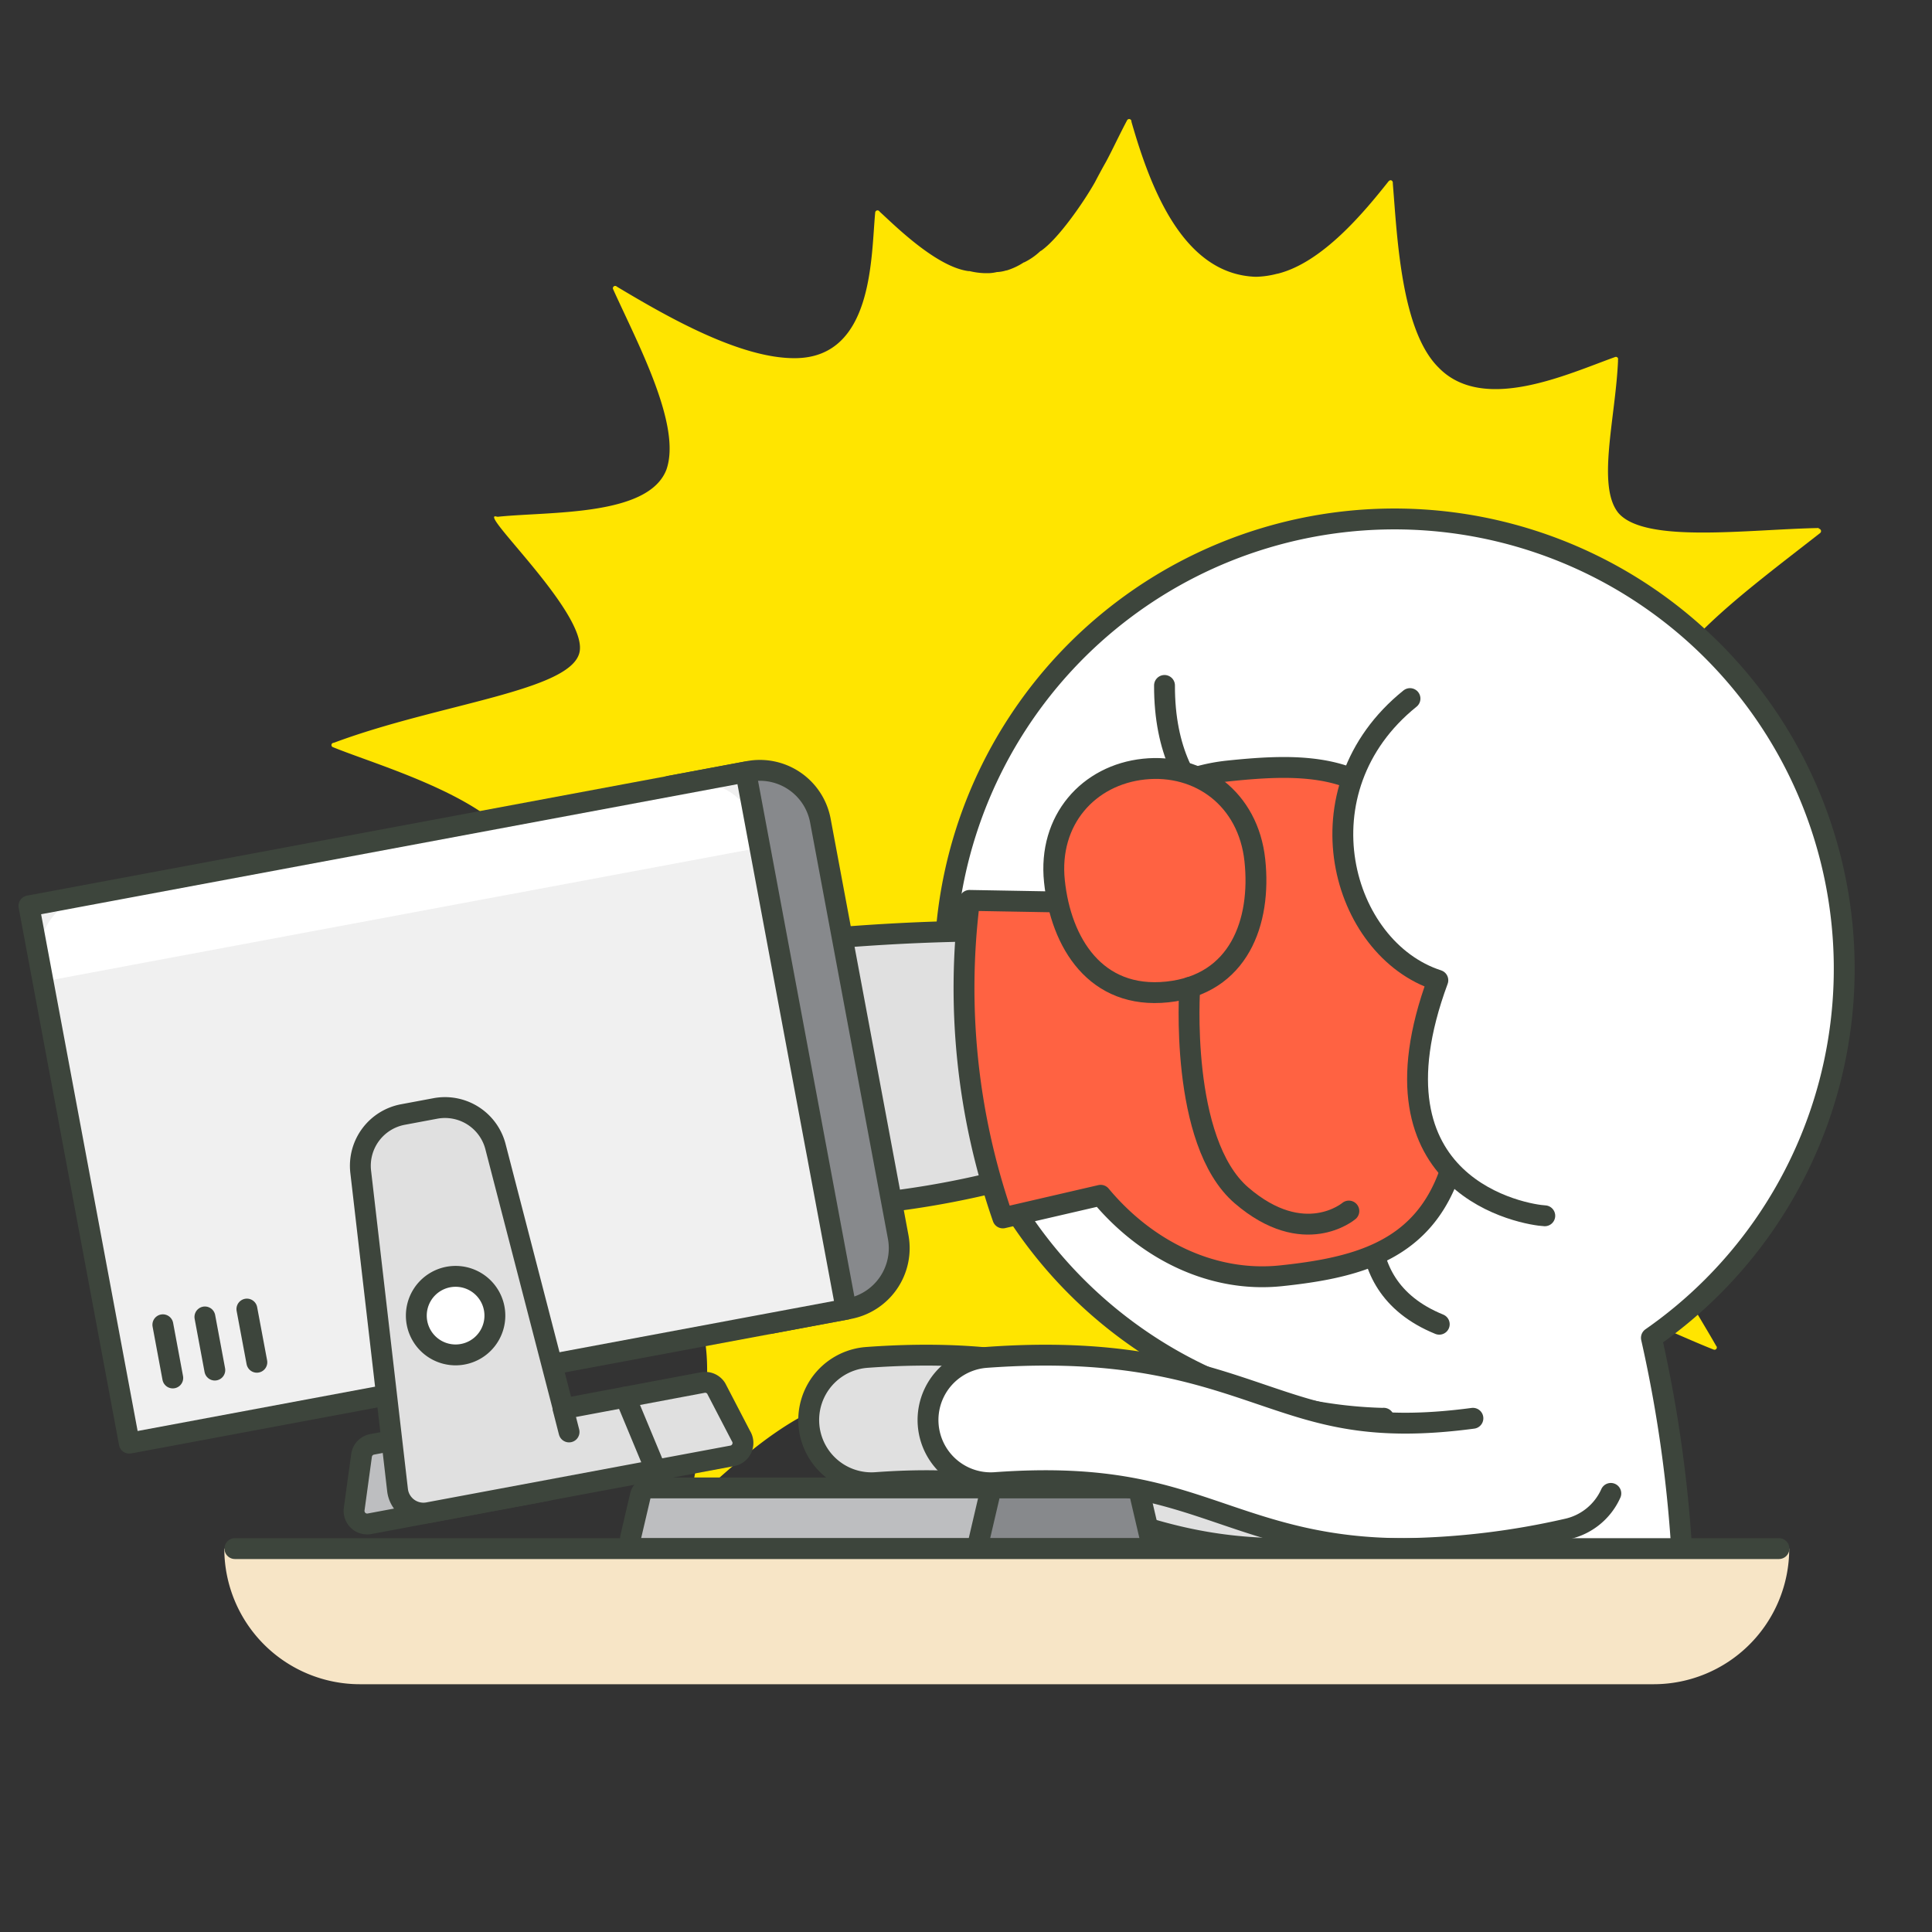 <svg xmlns="http://www.w3.org/2000/svg" version="1.1" xmlns:xlink="http://www.w3.org/1999/xlink" xmlns:svgjs="http://svgjs.com/svgjs" viewBox="0 0 100 100" width="100" height="100"><rect x="0" y="0" width="100" height="100" fill="#333333" stroke="none"/><g transform="matrix(0.27,0,0,0.27,0,0)"><path d="M348.72,101.22c-13.81.27-33.33,3-38.45-2.86-4.21-5.12-.58-18.14-.09-29.14a1.26,1.26,0,0,1,0-.27.42.42,0,0,0-.55-.51c-9.1,3.25-25.3,10.88-33.87,2-7.17-7.11-7.91-25-8.75-35.22v-.18c0-.4-.45-.74-.86-.23-4.58,5.77-12.6,15.52-21.22,17.66l-.07,0a17.25,17.25,0,0,1-4.07.59h-.13c-13.71-.52-20-16.58-23.76-29.73,0,0,0-.05,0-.08a.44.44,0,0,0-.82-.21c-1.32,2.45-3.19,6.43-4.12,8.09-.73,1.28-1.41,2.57-2.09,3.86-2.14,3.78-7,10.83-10.34,13.12l-.06,0a12.36,12.36,0,0,1-3.12,2.18l-.07,0A12.89,12.89,0,0,1,193,51.84l-.1,0a6.91,6.91,0,0,1-1.68.31h-.1a7.63,7.63,0,0,1-1.71.22h-.06a13.73,13.73,0,0,1-3.48-.4l-.22,0c-6.3-.83-14.49-9.12-16.92-11.3a1.22,1.22,0,0,1-.15-.17.45.45,0,0,0-.8.23c-.81,8.36-.29,27.72-15.19,27.93-10.69.17-25-8.13-34.24-13.65l-.13-.09a.44.44,0,0,0-.69.51c4.75,10.5,13.19,26.18,10.22,34.61-3.44,8.91-22,8-32.07,9a1.21,1.21,0,0,1-.46,0c-4-1.23,17.27,18.32,15.9,25.87s-26.81,9.92-47,17.44l-.24.06a.43.43,0,0,0-.07.82l.18.07c10.62,4.33,42.18,12.9,36.05,28.3a.14.14,0,0,0,0,.06c-1.72,5.14-7.87,11.87-11.31,15.15,0,0-2.94,3-3.55,3.61a1.19,1.19,0,0,1-.18.15c-.31.21-.31.75.35.81,8.8.78,27,1.23,28.88,13.78,1.59,10.27-8.74,23.76-14.88,31.75a1,1,0,0,1-.17.18.42.42,0,0,0,.27.74c1.42,0,2,0,5.38-.27h.11c10.06-1.58,16.88,1.82,21.93,5a1,1,0,0,1,.26.23c7.35,8.54,11.83,12.11,5.2,44.3-.06.29-.1.53.19.67a.44.44,0,0,0,.57-.15l0,0c10.17-9.12,21.64-20.09,35.83-20.63H169c5.57.3,7.73,1.88,10.36,4.74l.06.07a23.23,23.23,0,0,1,3.91,7.84l0,0a70.11,70.11,0,0,1,2,9.53c0,.25.06.44.33.53a.42.42,0,0,0,.5-.22l.13-.18c11.55-14,20.09-26.17,32.18-9.36,5.56,7.78,10.35,18.93,13.47,25.09.1.21.19.38.46.37a.44.44,0,0,0,.43-.44h0c5.82-17.8,9.69-38.22,21.37-35.56h0c7.12,1.34,17.37,9.29,25.1,13.73a.51.51,0,0,0,.77-.33c2.75-13,3.58-30.7,12-34.36,8.08-3.41,25.78,6.12,36.47,10.3a.44.44,0,0,0,.44-.74h0c-6.29-11.12-21.23-32.52-10.73-41.57l0,0c5.85-5.42,18.82-6.94,27.06-8.33.27,0,.48-.06.55-.34a.42.42,0,0,0-.3-.52h0c-12.1-9.77-31.17-23.54-21.83-35.38,2.33-3.1,6.62-6.07,9.93-8.06s7.14-4,7.94-4.47l.23-.1a.41.41,0,0,0,.11-.74c-8.34-5.28-25.29-13.07-24.62-22.85.82-10.28,16.83-21.9,31.6-33.44a.47.47,0,0,0-.31-.84Z" fill="#ffe500"></path><path d="M246.37,296.87c-15.28,0-25.31-3.41-35.13-6.75-11.3-3.83-22-7.45-43.3-5.9a12,12,0,1,1-1.75-24c26.21-1.91,40.33,2.89,52.79,7.12,13.83,4.7,24.75,8.41,53.45,2.26a12,12,0,1,1,5,23.54A148.56,148.56,0,0,1,246.37,296.87Z" fill="#e0e0e0" stroke="#3d453c" stroke-linecap="round" stroke-linejoin="round" stroke-width="4"></path><path d="M316.58,256.45a84.5,84.5,0,0,1-8.09,5" fill="none" stroke="#3d453c" stroke-linecap="round" stroke-linejoin="round" stroke-width="4"></path><path d="M265.26,271.88c-3.13,10.56-5.14,24-7.21,38h64.81a255.86,255.86,0,0,0-6.28-53.41,86.22,86.22,0,1,0-51.32,15.43Z" fill="#ffffff"></path><path d="M265.26,271.88c-3.13,10.56-5.14,24-7.21,38h64.81a255.86,255.86,0,0,0-6.28-53.41,86.22,86.22,0,1,0-51.32,15.43Z" fill="none" stroke="#3d453c" stroke-linecap="round" stroke-linejoin="round" stroke-width="4"></path><path d="M264.51,225.36s-8.18,20.54,11.4,28.5" fill="none" stroke="#3d453c" stroke-linecap="round" stroke-linejoin="round" stroke-width="4"></path><path d="M241.62,160.73s-18.45-4-18.38-29.33" fill="none" stroke="#3d453c" stroke-linecap="round" stroke-linejoin="round" stroke-width="4"></path><path d="M122.78,286.64a1.83,1.83,0,0,1,1.77-1.4H205.6v11.63H122.68a1.82,1.82,0,0,1-1.77-2.23Z" fill="#bdbec0" stroke="#3d453c" stroke-linecap="round" stroke-linejoin="round" stroke-width="4"></path><path d="M189.69,286.64a1.81,1.81,0,0,1,1.76-1.4h25.34a1.81,1.81,0,0,1,1.77,1.4l1.87,8a1.78,1.78,0,0,1-.35,1.54,1.81,1.81,0,0,1-1.42.69H187.3Z" fill="#87898c" stroke="#3d453c" stroke-linecap="round" stroke-linejoin="round" stroke-width="4"></path><path d="M308.8,286.29a12,12,0,0,1-8.46,6.84,148.56,148.56,0,0,1-31.1,3.74c-15.28,0-25.31-3.41-35.13-6.75-11.3-3.83-22-7.45-43.3-5.9a12,12,0,1,1-1.75-24c26.21-1.91,40.33,2.89,52.79,7.12,11.53,3.91,21,7.15,40.51,4.55" fill="#ffffff" stroke="#3d453c" stroke-linecap="round" stroke-linejoin="round" stroke-width="4"></path><path d="M343,296.87H43a26,26,0,0,0,26,26H317A26,26,0,0,0,343,296.87Z" fill="#f7e5c6"></path><path d="M341.03 296.87L45.03 296.87" fill="none" stroke="#3d453c" stroke-linecap="round" stroke-linejoin="round" stroke-width="4"></path><path d="M211.53,220.13c-26.6,10.13-51.27,12.47-75.09,11.31l-5.06-48.18a390.41,390.41,0,0,1,75.8-4.54Z" fill="#e0e0e0" stroke="#3d453c" stroke-linecap="round" stroke-linejoin="round" stroke-width="4"></path><path d="M245.59,244.57c22.3-2.34,38.87-8.71,34.27-52.52-4.76-45.23-22.14-46.59-44.44-44.25-14,1.47-25.83,11.35-32,25.12l-17.56-.31a134.17,134.17,0,0,0,6.39,60.87L211,229.14C219.88,239.8,232.58,245.94,245.59,244.57Z" fill="#ff6242" stroke="#3d453c" stroke-linecap="round" stroke-linejoin="round" stroke-width="4"></path><path d="M223.79,190.16c-13.74,1.45-20.41-9.41-21.65-21.2s6.55-20.4,17.16-21.52,20,5.68,21.26,17.48S237.53,188.72,223.79,190.16Z" fill="#ff6242" stroke="#3d453c" stroke-linecap="round" stroke-linejoin="round" stroke-width="4"></path><path d="M228.08,189.28S226,218.84,238,229.16s20.58,3,20.58,3" fill="none" stroke="#3d453c" stroke-linecap="round" stroke-linejoin="round" stroke-width="4"></path><path d="M104.85,285.75l-34,6.36a2.51,2.51,0,0,1-2.2-.65,2.54,2.54,0,0,1-.75-2.17L69.31,279a2.52,2.52,0,0,1,2-2.11l30.78-5.75Z" fill="#bdbec0" stroke="#3d453c" stroke-linecap="round" stroke-linejoin="round" stroke-width="4"></path><path d="M162.74,250.88l-15.13,2.83-19.24-103,15.13-2.83a11.8,11.8,0,0,1,13.77,9.44l14.91,79.78A11.8,11.8,0,0,1,162.74,250.88Z" fill="#87898c" stroke="#3d453c" stroke-linecap="round" stroke-linejoin="round" stroke-width="4"></path><path d="M13.990 159.930 L153.790 159.930 L153.790 264.710 L13.990 264.710 Z" fill="#f0f0f0" transform="translate(-37.57 19.02) rotate(-10.58)"></path><path d="M145.69,162.49l-.54-2.9a11.81,11.81,0,0,0-13.77-9.44L17.17,171.5a11.8,11.8,0,0,0-9.44,13.77l.54,2.9Z" fill="#ffffff"></path><path d="M13.990 159.930 L153.790 159.930 L153.790 264.710 L13.990 264.710 Z" fill="none" stroke="#3d453c" stroke-linecap="round" stroke-linejoin="round" stroke-width="4" transform="translate(-37.57 19.02) rotate(-10.58)"></path><path d="M108,270.06l-13-50.19a10,10,0,0,0-11.57-7.37l-6.15,1.15a10,10,0,0,0-8.13,11l7.06,61A5,5,0,0,0,82,290l58.38-10.91a2.49,2.49,0,0,0,1.84-1.47,2.51,2.51,0,0,0-.19-2.35l-4.74-9.12a2.5,2.5,0,0,0-2.57-1.11Z" fill="#e0e0e0" stroke="#3d453c" stroke-linecap="round" stroke-linejoin="round" stroke-width="4"></path><path d="M107.95 270.06L109.09 274.51" fill="none" stroke="#3d453c" stroke-linecap="round" stroke-linejoin="round" stroke-width="4"></path><path d="M119.9 267.83L125.73 281.85" fill="none" stroke="#3d453c" stroke-linecap="round" stroke-linejoin="round" stroke-width="4"></path><path d="M79.810 252.210 A7.530 7.530 0 1 0 94.870 252.210 A7.530 7.530 0 1 0 79.810 252.210 Z" fill="#ffffff" stroke="#3d453c" stroke-linecap="round" stroke-linejoin="round" stroke-width="4"></path><path d="M33.12 264.16L31.22 253.96" fill="none" stroke="#3d453c" stroke-linecap="round" stroke-linejoin="round" stroke-width="4"></path><path d="M41.18 262.65L39.28 252.46" fill="none" stroke="#3d453c" stroke-linecap="round" stroke-linejoin="round" stroke-width="4"></path><path d="M49.24 261.15L47.33 250.95" fill="none" stroke="#3d453c" stroke-linecap="round" stroke-linejoin="round" stroke-width="4"></path><path d="M270.3,133.92c-21.72,17.49-13.25,48,5.34,54-14.78,40,17.05,45,20.5,45.15" fill="#ffffff" stroke="#3d453c" stroke-linecap="round" stroke-linejoin="round" stroke-width="4"></path></g></svg>